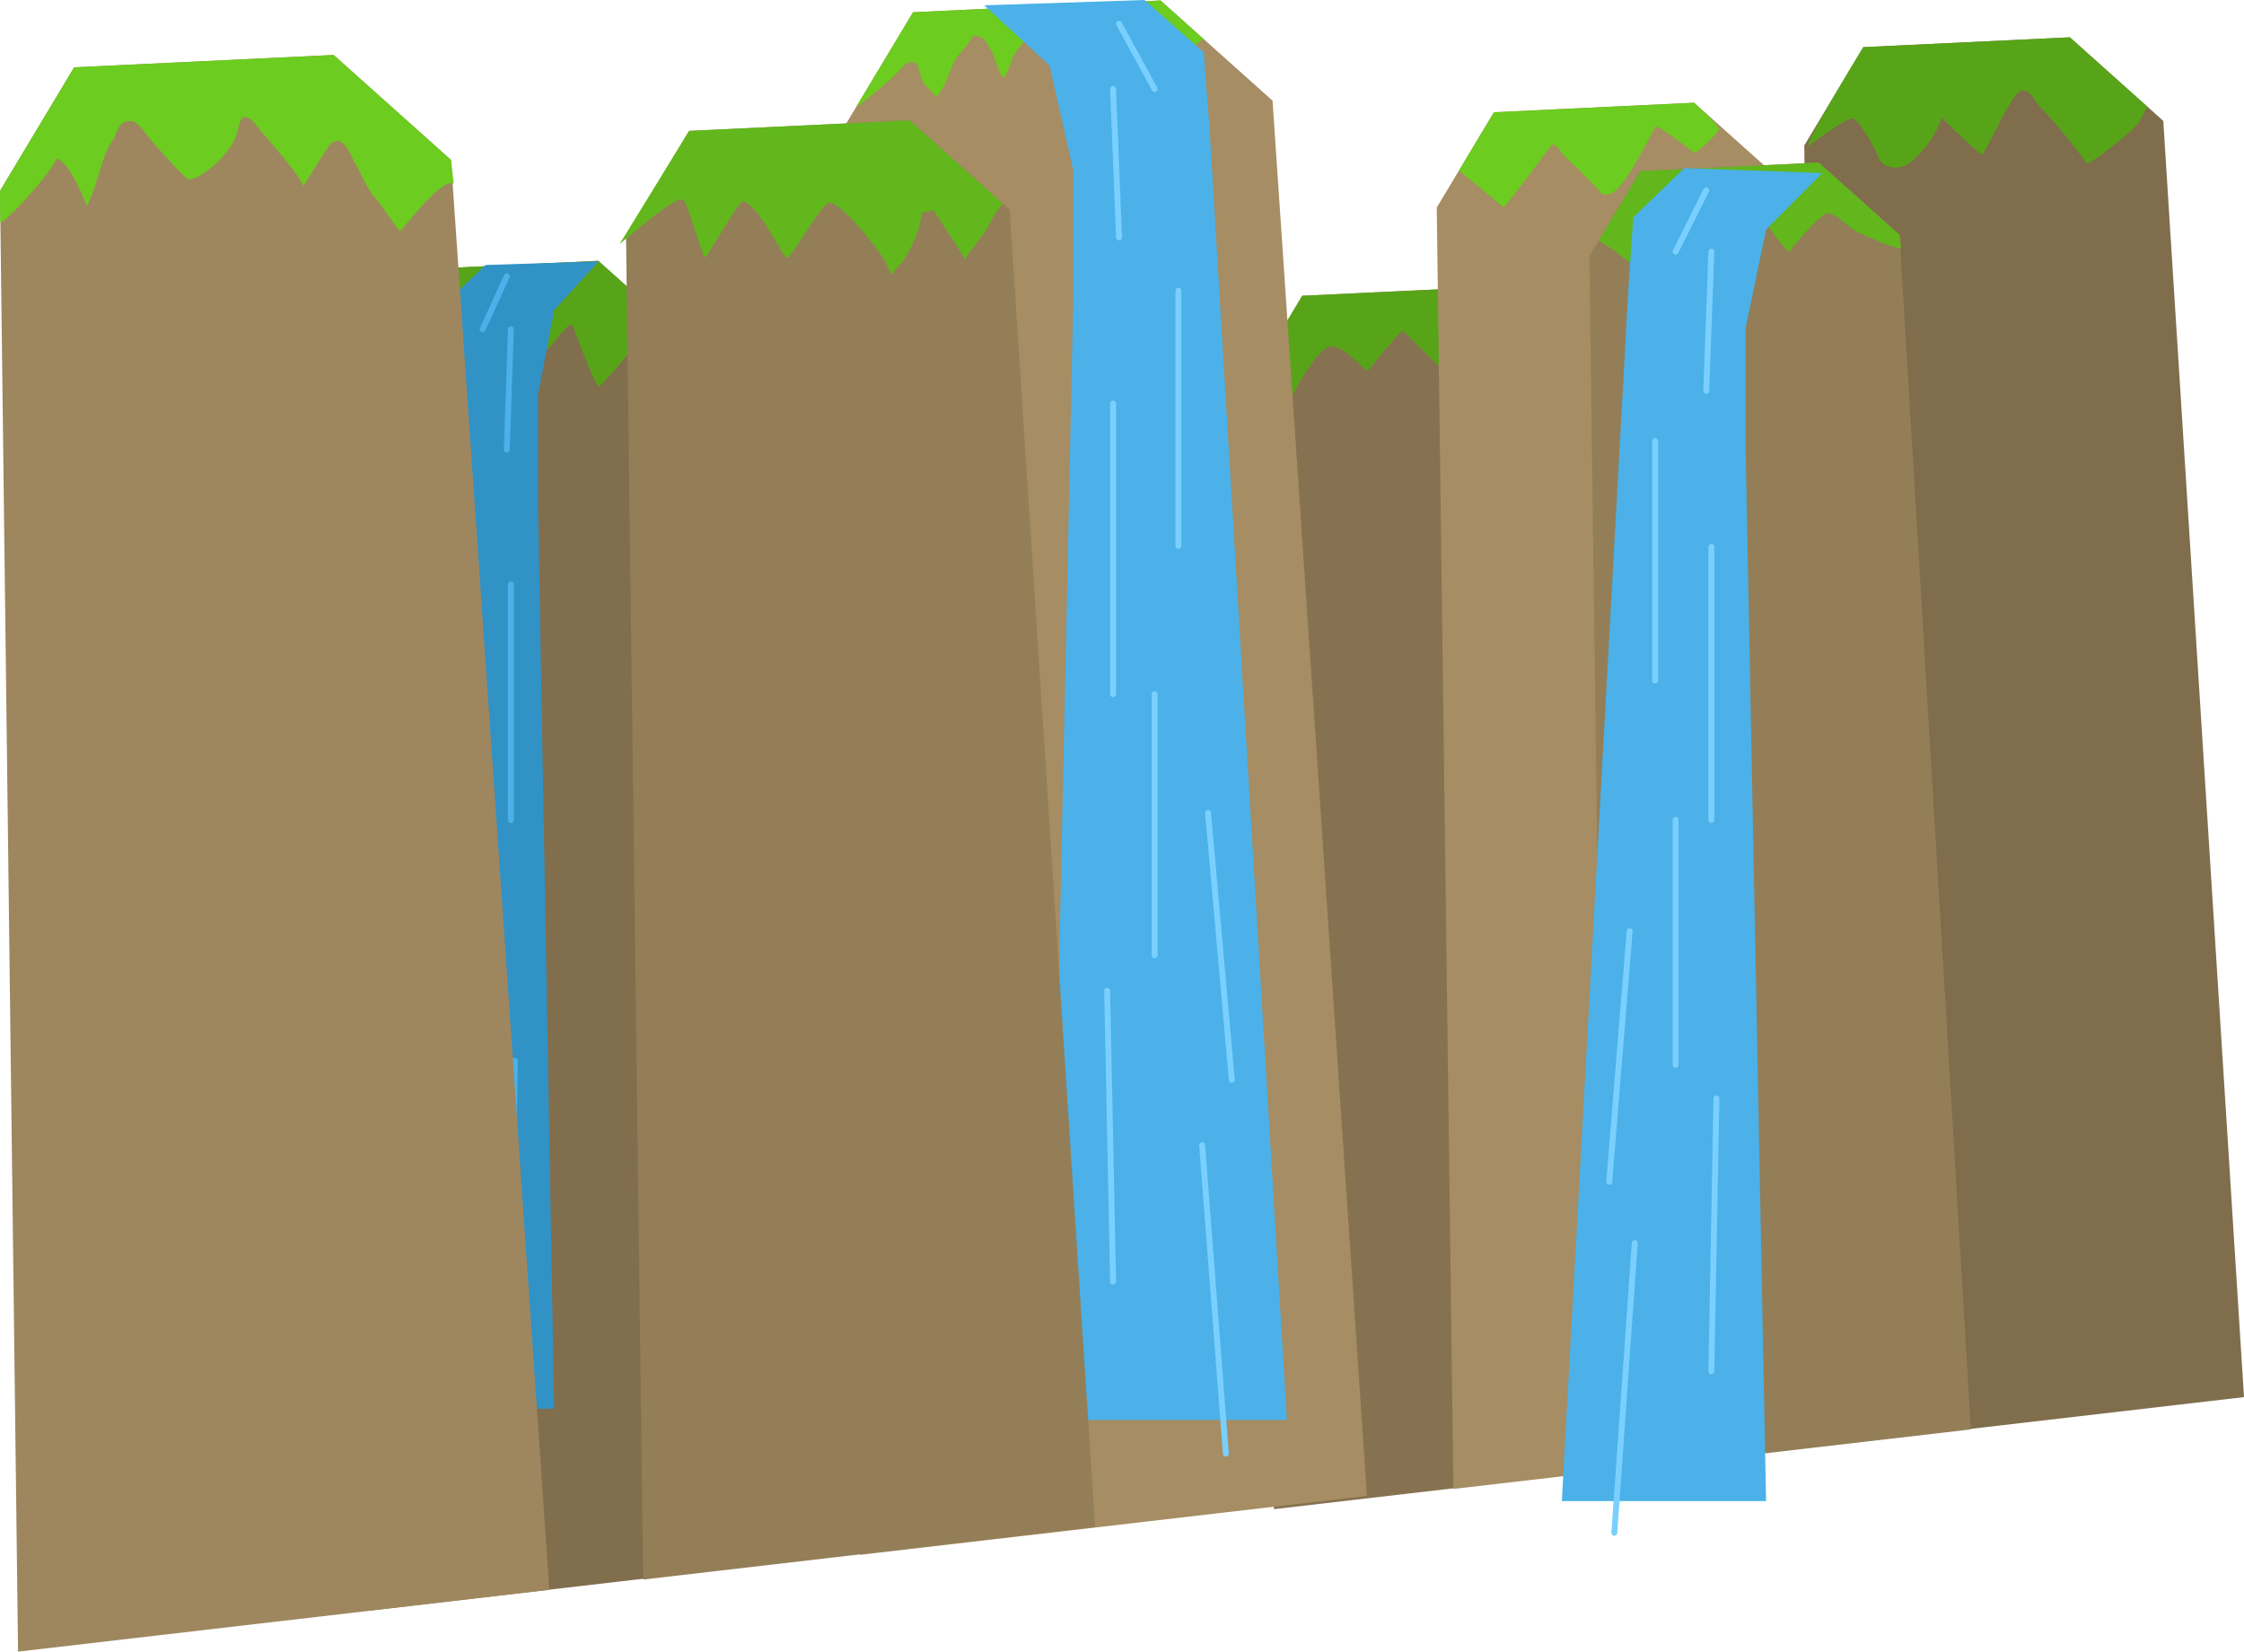 <svg version="1.1" xmlns="http://www.w3.org/2000/svg" xmlns:xlink="http://www.w3.org/1999/xlink" width="567.722" height="417.976" viewBox="0,0,567.722,417.976"><g transform="translate(40.242,-91.566)"><g data-paper-data="{&quot;isPaintingLayer&quot;:true}" fill-rule="nonzero" stroke-linejoin="miter" stroke-miterlimit="10" stroke-dasharray="" stroke-dashoffset="0" style="mix-blend-mode: normal"><path d="M416.23,128.383l14.931,-24.884l52.257,-2.488l23.64,21.152l20.422,322.966l-107.003,12.442z" fill="#7f6d4c" stroke="#000000" stroke-width="0" stroke-linecap="round"/><path d="M49.369,182.727l13.721,-22.869l48.025,-2.287l21.725,19.439l19.011,310.672l-98.336,11.434z" fill="#816e4d" stroke="#000000" stroke-width="0" stroke-linecap="round"/><path d="M278.125,184.913l11.094,-18.49l38.828,-1.849l17.565,15.716l15.946,283.958l-79.506,9.245z" data-paper-data="{&quot;index&quot;:null}" fill="#867250" stroke="#000000" stroke-width="0" stroke-linecap="round"/><path d="M431.161,103.499l52.257,-2.488l19.615,17.55c-0.713,1.224 -1.286,2.556 -2.025,3.775c-1.569,2.588 -12.832,11.098 -13.236,10.573c-3.586,-4.67 -7.445,-9.804 -11.673,-14.019c-1.468,-1.464 -2.597,-4.805 -4.948,-4.361c-2.451,0.463 -8.5,14.832 -9.853,16.049c-0.579,0.521 -10.209,-9.186 -10.209,-9.186c-1.598,4.299 -4.745,8.982 -8.596,11.633c-2.306,1.587 -6.631,1.317 -7.566,-1.826c-0.492,-1.397 -4.535,-9.115 -6.479,-9.674c-1.249,-0.36 -10.212,6.309 -10.965,6.789c-2.511,1.599 13.679,-24.814 13.679,-24.814z" fill="#58a419" stroke="#000000" stroke-width="0" stroke-linecap="butt"/><path d="M49.369,182.727l13.721,-22.869c0,0 12.92,-0.615 20.188,-0.961c8.535,-0.406 27.836,-1.326 27.836,-1.326l21.725,19.439c0,0 1.683,17.19 1.54,17.179c-1.039,-0.044 -11.52,-17.606 -12.222,-17.007c-1.853,1.581 -10.336,12.774 -11.095,12.117c-1.112,-0.962 -6.21,-14.824 -6.21,-14.824c-0.148,-0.368 -0.508,-0.627 -0.928,-0.627c-0.552,0 -3.571,3.763 -4.083,4.338c-0.85,0.956 -3.152,3.478 -3.401,3.833c-0.445,-0.577 -0.605,-1.408 -1.004,-2.038c-1.489,-2.352 -7.081,-8.146 -7.869,-8.417c-3.265,-1.123 -5.589,7.127 -6.159,7.944c-0.397,1.063 -2.306,4.21 -2.567,3.862c-2.427,-3.244 -5.409,-8.203 -10.119,-9.18c-1.976,-0.41 -6.903,8.058 -7.678,11.012c-0.756,2.979 -3.389,10.687 -4.22,10.651c-1.375,-0.06 -1.472,-1.8 -2.612,-2.787c-1.742,-1.508 -3.305,-3.21 -4.804,-4.98z" fill="#58a419" stroke="#000000" stroke-width="0" stroke-linecap="butt"/><path d="M289.219,166.423l38.828,-1.849l17.565,15.716c0,0 -1.744,8.833 -1.852,8.636c-2.187,-3.992 -5.802,-8.086 -9.968,-10.069c-2.269,1.868 -5.779,8.084 -6.119,8.513c-0.401,0.507 -13.082,-12.169 -13.082,-12.169c-3.102,2.833 -8.673,10.519 -9.033,10.207c-2.265,-1.965 -5.665,-6.025 -8.986,-6.189c-2.79,-0.138 -8.452,9.29 -9.876,12.722c-0.78,3.235 -7.627,-6.477 -8.157,-7.72z" data-paper-data="{&quot;index&quot;:null}" fill="#58a419" stroke="#000000" stroke-width="0" stroke-linecap="butt"/><g data-paper-data="{&quot;index&quot;:null}" stroke-linecap="round"><path d="M99.958,170.057l-4.087,21.49v26.862l4.087,229.671h-40.87l13.283,-264.592l1.022,-16.117l9.218,-8.745l28.587,-0.907z" fill="#3192c6" stroke="#4bb1e8" stroke-width="0"/><path d="M73.678,391.673l-4.087,63.327" fill="none" stroke="#4bb1e8" stroke-width="1.5"/><path d="M89.005,419.683l1.022,-59.674" fill="none" stroke="#4bb1e8" stroke-width="1.5"/><path d="M72.657,323.474l-4.087,54.802" fill="none" stroke="#4bb1e8" stroke-width="1.5"/><path d="M81.852,352.702v-53.585" fill="none" stroke="#4bb1e8" stroke-width="1.5"/><path d="M89.005,239.444v59.674" fill="none" stroke="#4bb1e8" stroke-width="1.5"/><path d="M77.765,268.672v-52.367" fill="none" stroke="#4bb1e8" stroke-width="1.5"/><path d="M89.005,174.899l-1.022,30.446" fill="none" stroke="#4bb1e8" stroke-width="1.5"/><path d="M81.852,174.899l6.131,-13.396" fill="none" stroke="#4bb1e8" stroke-width="1.5"/></g><path d="M172.85,124.496l17.894,-29.824l62.63,-2.982l28.333,25.35l23.88,353.097l-128.243,14.912z" fill="#a68d63" stroke="#000000" stroke-width="0" stroke-linecap="round"/><path d="M190.745,94.672l62.63,-2.982c0,0 6.631,5.933 8.618,7.711c1.05,0.94 2.408,2.154 2.408,2.154c-0.883,-0.688 -10.653,10.689 -11.194,10.171c-1.688,-2.988 -3.896,-4.904 -5.894,-7.577c-0.016,-0.021 -2.292,-2.915 -2.464,-2.934c-2.478,-0.277 -2.452,1.716 -3.408,3.058c-1.83,2.569 -7.434,8.094 -7.83,8.87c-1.207,-4.249 -10.319,-12.947 -11.005,-13.233c-1.659,-0.692 -5.041,3.498 -6.366,5.671c-0.541,0.888 -1.703,5.38 -2.719,5.603c-0.578,0.127 -2.606,-6.364 -2.801,-6.61c-1.777,-2.236 -1.555,-4.061 -4.879,-3.871c-1.286,2.726 -3.557,4.187 -4.849,6.917c-1.304,2.754 -2.119,6.037 -4.205,8.346c-0.26,0.288 -2.034,-2.097 -2.336,-2.302c-3.091,-2.103 -0.863,-8.116 -5.688,-5.899c-1.995,2.849 -12.084,11.056 -12.377,10.839z" fill="#6ccc1f" stroke="#000000" stroke-width="0" stroke-linecap="butt"/><g stroke-linecap="round"><path d="M208.755,92.913l40.541,-1.347l15.015,13.248l1.502,19.871l19.52,326.223h-60.06l6.006,-283.169v-33.119l-6.006,-26.495z" fill="#4bb1e8" stroke="#4bb1e8" stroke-width="0"/><path d="M263.89,381.363l6.006,78.078" fill="none" stroke="#79d0ff" stroke-width="1.5"/><path d="M239.866,342.324l1.502,73.574" fill="none" stroke="#79d0ff" stroke-width="1.5"/><path d="M265.391,297.279l6.006,67.568" fill="none" stroke="#79d0ff" stroke-width="1.5"/><path d="M251.878,267.248v66.066" fill="none" stroke="#79d0ff" stroke-width="1.5"/><path d="M241.367,193.675v73.574" fill="none" stroke="#79d0ff" stroke-width="1.5"/><path d="M257.884,165.146v64.565" fill="none" stroke="#79d0ff" stroke-width="1.5"/><path d="M241.367,114.095l1.502,37.538" fill="none" stroke="#79d0ff" stroke-width="1.5"/><path d="M242.869,97.579l9.009,16.517" fill="none" stroke="#79d0ff" stroke-width="1.5"/></g><path d="M118.143,151.283l15.954,-26.59l55.839,-2.659l25.26,22.601l21.616,333.37l-114.337,13.295z" fill="#937e58" stroke="#000000" stroke-width="0" stroke-linecap="round"/><path d="M-40.242,139.862l18.757,-31.261l65.649,-3.126l29.698,26.572l24.886,361.865l-134.423,15.631z" fill="#9e875f" stroke="#000000" stroke-width="0" stroke-linecap="round"/><path d="M323.254,144.084l14.468,-24.113l50.637,-2.411l22.907,20.496l19.882,318.26l-103.685,12.056z" data-paper-data="{&quot;index&quot;:null}" fill="#a68d63" stroke="#000000" stroke-width="0" stroke-linecap="round"/><path d="M361.865,156.364l12.899,-21.498l45.146,-2.15l20.423,18.273l18.052,302.31l-92.442,10.749z" data-paper-data="{&quot;index&quot;:null}" fill="#937e58" stroke="#000000" stroke-width="0" stroke-linecap="round"/><path d="M134.097,124.693l55.839,-2.659l23.583,21.101c-0.146,0.319 -0.412,0.605 -0.698,0.771c-1.96,2.118 -2.602,4.676 -4.285,6.931c-1.038,1.391 -4.181,5.65 -4.693,6.276c-0.153,-0.576 -7.877,-12.306 -7.877,-12.306l-3.04,0.685c-0.201,3.783 -2.477,8.753 -4.558,11.94c-0.56,0.857 -2.496,2.567 -3.148,3.82c-0.002,-0.013 -0.004,-0.024 -0.006,-0.035c-0.178,-0.745 -1.172,-2.91 -1.473,-3.446c-1.645,-2.925 -10.81,-14.77 -14.148,-14.924c-1.881,-0.087 -9.226,13.563 -10.729,14.002c-0.84,0.245 -7.102,-13.604 -11.127,-14.325c-1.093,-0.196 -9.406,14.75 -9.592,14.192c-1.195,-1.611 -4.157,-13.073 -5.483,-14.546c-1.558,-1.73 -15.434,10.822 -16.102,11.085z" fill="#62b71c" stroke="#000000" stroke-width="0" stroke-linecap="butt"/><path d="M-40.242,139.862l18.757,-31.261l65.649,-3.126l29.698,26.572l0.691,6.025c-3.31,-1.774 -13.295,12.452 -13.71,11.966c-0.658,-0.77 -4.972,-7.137 -6.509,-8.858c-1.884,-2.109 -3.007,-5.423 -4.501,-7.831c-1.25,-1.998 -2.866,-7.857 -6.182,-5.627c-1.068,0.718 -7.241,11.522 -7.256,10.912c-0.051,-2.03 -9.713,-12.689 -11.12,-14.486c-0.849,-1.085 -2.197,-3.321 -4.067,-2.889c-0.646,0.149 -1.367,3.563 -1.577,4.311c-1.504,5.36 -10.836,12.94 -12.73,11.098c-3.484,-3.389 -6.759,-7.046 -9.877,-10.794c-0.948,-1.14 -2.402,-3.529 -4.068,-3.648c-2.977,-0.213 -3.364,2.079 -4.231,4.123c-3.558,4.803 -4.059,12.074 -7.013,17.329c-0.031,0.055 -4.129,-11.34 -7.706,-11.973c-0.674,2.939 -12.863,16.325 -14.186,16.123z" fill="#6ccc1f" stroke="#000000" stroke-width="0" stroke-linecap="butt"/><path d="M337.722,119.971l50.637,-2.411c0,0 6.615,6.02 6.286,6.7c-0.885,1.834 -5.914,6.271 -6.207,6.014c-1.218,-1.067 -9.561,-7.209 -9.799,-6.73c-0.56,1.124 -5.646,10.9 -8.373,14.309c-1.008,1.26 -2.291,2.819 -4.047,2.996c-1.833,0.185 -1.765,-1.54 -3.14,-2.263c-2.296,-2.812 -5.255,-5.252 -7.801,-7.798c-0.66,-0.66 -1.593,-2.789 -2.847,-2.594c-0.255,0.04 -11.898,16.152 -12.356,15.773c-2.083,-1.721 -9.451,-7.858 -11.208,-9.238z" data-paper-data="{&quot;index&quot;:null}" fill="#6ccc1f" stroke="#000000" stroke-width="0" stroke-linecap="butt"/><path d="M372.965,137.864c0.678,-0.986 1.289,-2.02 1.845,-3.001l45.101,-2.148l20.423,18.273l0.406,3.538c-3.637,-0.738 -7.095,-2.595 -10.424,-3.933c-2.817,-1.133 -4.849,-4.233 -7.801,-5.046c-2.034,-0.56 -10.008,9.629 -10.07,9.644c-0.905,0.223 -5.147,-6.55 -7.112,-8.349c-0.783,-0.717 -3.493,-3.888 -4.457,-3.586c-0.799,0.25 -2.836,5.186 -3.107,5.754c-0.785,1.839 -3.782,7.482 -3.923,7.78c-0.842,-1.792 -6.629,-9.271 -7.62,-10.05c-2.755,-2.167 -11.86,10.518 -13.743,11.113c-0.727,0.229 -2.493,-1.396 -2.863,-1.725c-1.66,-1.48 -3.557,-2.524 -5.406,-3.68z" data-paper-data="{&quot;index&quot;:null}" fill="#62b71c" stroke="#000000" stroke-width="0" stroke-linecap="butt"/><g data-paper-data="{&quot;index&quot;:null}" stroke-linecap="round"><path d="M406.568,149.65l-5.167,24.873v31.091l5.167,265.832h-51.672l16.794,-306.251l1.292,-18.655l12.918,-12.437l34.879,1.265z" fill="#4bb1e8" stroke="#4bb1e8" stroke-width="0"/><path d="M373.343,406.158l-5.167,73.298" fill="none" stroke="#79d0ff" stroke-width="1.5"/><path d="M392.72,438.578l1.292,-69.069" fill="none" stroke="#79d0ff" stroke-width="1.5"/><path d="M366.884,390.652l5.167,-63.431" fill="none" stroke="#79d0ff" stroke-width="1.5"/><path d="M383.677,299.03v62.021" fill="none" stroke="#79d0ff" stroke-width="1.5"/><path d="M392.72,229.961v69.069" fill="none" stroke="#79d0ff" stroke-width="1.5"/><path d="M378.51,203.179v60.612" fill="none" stroke="#79d0ff" stroke-width="1.5"/><path d="M392.72,155.254l-1.292,35.239" fill="none" stroke="#79d0ff" stroke-width="1.5"/><path d="M383.677,155.254l7.751,-15.505" fill="none" stroke="#79d0ff" stroke-width="1.5"/></g></g></g></svg>